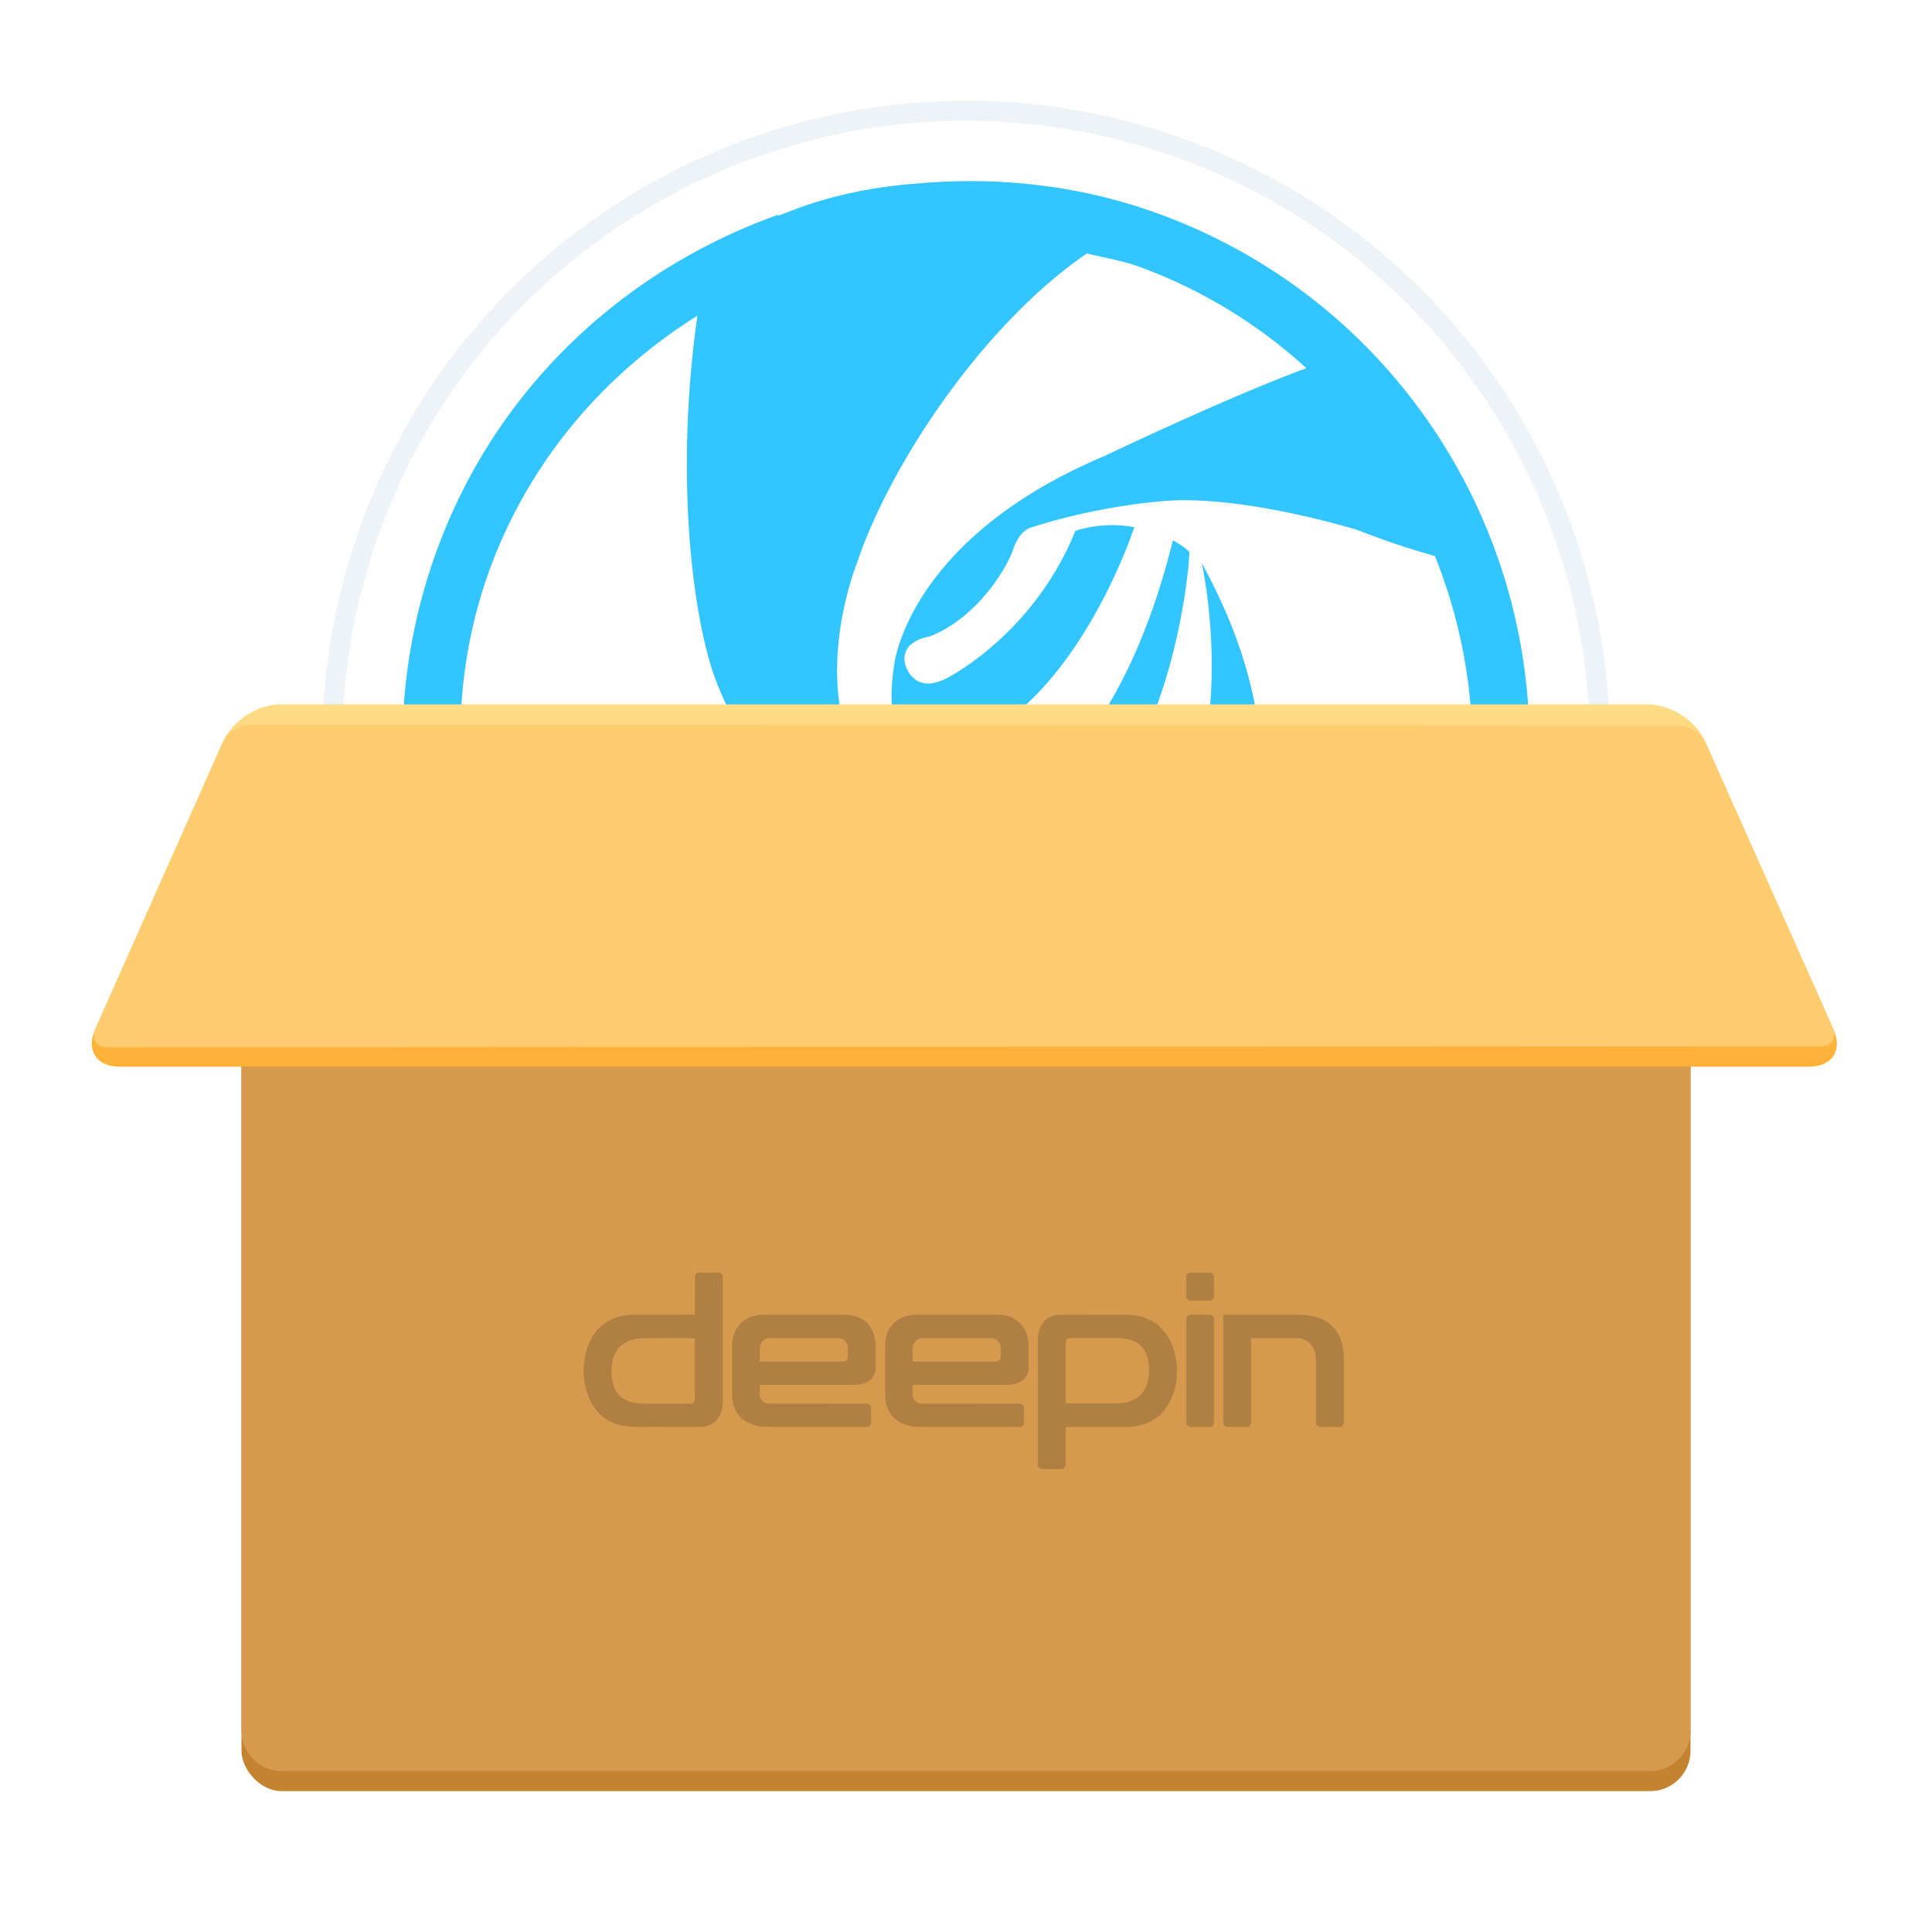 <svg width="96" height="96" version="1.1" viewBox="0 0 96 96" xmlns="http://www.w3.org/2000/svg"><title>ISO安装器-96px</title><defs><linearGradient id="b" x1="21.831" x2="21.831" y1="74.9" y2="114.41" gradientTransform="scale(2.195 .456)" gradientUnits="userSpaceOnUse"><stop stop-color="#FFDB86" offset="0"/><stop stop-color="#FFB036" offset="1"/></linearGradient><filter id="a" color-interpolation-filters="sRGB"><feFlood flood-color="#000" flood-opacity=".196" result="flood"/><feComposite in="flood" in2="SourceGraphic" operator="in" result="composite1"/><feGaussianBlur in="composite1" result="blur" stdDeviation="1"/><feOffset dx="0" dy="1" result="offset"/><feComposite in="SourceGraphic" in2="offset" result="composite2"/></filter></defs><g fill-rule="evenodd" filter="url(#a)"><path d="M56.983 5.295c-16.96-4.96-34.726 4.764-39.688 21.724-4.96 16.958 4.766 34.726 21.726 39.686 16.956 4.96 34.726-4.764 39.684-21.722 4.96-16.962-4.766-34.728-21.722-39.688z" fill="#eef3f7"/><path d="M56.702 6.255C40.272 1.45 23.061 10.87 18.254 27.3c-4.805 16.428 4.617 33.64 21.047 38.445 16.426 4.805 33.641-4.615 38.444-21.043C82.55 28.27 73.128 11.06 56.702 6.254z" fill="#fff"/><path d="M57.576 9.623C53.552 8.155 49.43 7.76 45.43 8.131c-4.638.366-6.902 1.802-6.768 1.542-7.584 2.708-13.996 8.532-16.966 16.7-5.288 14.546 2.202 30.632 16.726 35.928 14.53 5.296 30.592-2.204 35.88-16.75 5.29-14.546-2.2-30.63-16.726-35.928zM39.378 59.671a25.12 25.12 0 0 1-4.356-2.108c6.768.52 15.6-1.04 21.556-6.614 0 0 11.354-9.072 3.14-23.96 0 0 1.324 6-.364 10.936 0 0-1.61 6.712-8.766 8.662-10.54 2.872-22.55-4.506-27.57-8.08-.378-3.674-.042-7.47 1.304-11.174 1.996-5.488 5.748-9.77 10.332-12.646-1.146 8.018-.24 15.4 1.062 18.492 1.748 4.146 4.786 8.982 10.712 9.602 5.926.622 9.194-4.924 9.194-4.924 3.04-4.62 3.516-11.254 3.47-11.414-.046-.162-.81-.6-.81-.6-2.046 8.28-5.42 11.046-5.42 11.046-5.32 5.136-9.088 1.574-9.088 1.574-4.05-4.35-1.214-11.42-1.214-11.42 1.586-4.816 6.208-11.864 11.446-15.448.872.216 1.75.35 2.612.664a24.993 24.993 0 0 1 8.294 5.038c-3.83 1.398-10.014 4.354-10.014 4.354-9.802 4.128-10.464 10.372-10.464 10.372-1.014 6.436 4.092 3.712 4.092 3.712 5.256-2.56 7.838-10.538 7.838-10.538-1.64-.312-2.932.186-2.932.186-2.098 5.178-6.378 7.308-6.378 7.308-1.684.892-2.076-.684-2.076-.684-.284-1.18 1.218-1.382 1.218-1.382 2.332-.906 3.824-3.356 4.162-4.358.336-1.004.962-1.082.962-1.082 3.196-1.02 6.11-1.248 6.11-1.248 3.968-.488 10.042 1.404 10.042 1.404a37.63 37.63 0 0 0 3.828 1.286c2.226 5.562 2.578 11.896.372 17.968-4.756 13.09-19.216 19.842-32.294 15.076z" fill="#00b7ff" opacity=".8"/><rect x="12" y="36" width="72" height="52" rx="2" fill="#c58331"/><path d="M12 37.999c0-1.104.897-2 2-2H82a2 2 0 0 1 2 2V85c0 1.104-.897 2-2 2H14A2 2 0 0 1 12 85z" fill="#d69a4e"/><path d="M91.115 50.175c.45 1.008-.087 1.825-1.19 1.825H5.91c-1.107 0-1.64-.82-1.193-1.825l6.378-14.35C11.544 34.817 12.804 34 13.907 34h67.999c1.104 0 2.366.82 2.814 1.825z" fill="url(#b)"/><path d="M83.37 35.048c.554 0 1.186.41 1.41.915l6.288 14.109c.225.504-.04.914-.601.914l-85.124.051c-.557 0-.826-.412-.606-.907l6.318-14.214c.223-.501.85-.908 1.406-.907z" fill="#ffcd6f"/><g fill="#b08043"><path d="M41.904 66.655h-4.15l.002-.694c0-.236.222-.468.463-.469h3.462c.208 0 .45.237.45.466-.002.181-.004.292-.004.465 0 0 0 .232-.223.232m1.144 3.253c.238 0 .239-.215.239-.237l-.002-.69c0-.233-.233-.236-.233-.236l-4.84-.004c-.464 0-.457-.453-.457-.453-.006-.03 0-.473 0-.473h4.608c1.279 0 1.15-.93 1.15-.93v-.922s.124-1.637-1.61-1.637h-3.881c-1.764 0-1.645 1.615-1.645 1.615v2.337c0 1.63 1.615 1.622 1.615 1.622zM34.527 68.517s.004.227-.23.227c-.251 0-1.477.003-2.23 0-.754-.002-1.678-.169-1.678-1.61s1.026-1.64 1.667-1.64l2.47.002v3.021m1.154-6.285h-.919s-.23 0-.23.24l-.001 1.853h-2.983c-2.167 0-2.549 1.895-2.547 2.794.002.9.39 2.784 2.581 2.782 2.192-.002 2.253.003 3.18.003 1.15 0 1.151-1.156 1.151-1.156v-6.283c0-.233-.232-.233-.232-.233M60.094 63.628h-.921a.232.232 0 0 1-.23-.233v-.93c0-.128.103-.232.23-.232h.921c.127 0 .23.104.23.232v.93a.232.232 0 0 1-.23.233M60.094 69.907h-.921a.232.232 0 0 1-.23-.233v-5.116c0-.128.103-.232.23-.232h.921c.127 0 .23.104.23.232v5.116a.232.232 0 0 1-.23.233M64.47 64.327c-1.692-.002-3.685 0-3.685 0v5.344c0 .105.067.26.276.234l.804-.003c.318.046.308-.235.308-.235l-.006-4.175 2.301-.002c.039 0 .93.018.93 1.161l-.006 3.024c0 .128.103.233.23.233l.92-.001c.128 0 .231-.104.231-.233v-3.129c0-1.289-.611-2.216-2.303-2.218M52.955 65.712s-.004-.227.23-.227c.251 0 1.477-.003 2.23 0 .754.002 1.678.169 1.678 1.61s-1.026 1.64-1.667 1.64l-2.47-.002v-3.021m-1.152 6.285h.917s.23 0 .23-.24l.001-1.853h2.983c2.167 0 2.55-1.895 2.547-2.794-.002-.9-.39-2.784-2.581-2.782-2.192.002-2.251-.003-3.18-.003-1.148 0-1.148 1.156-1.148 1.156v6.283c0 .233.231.233.231.233M49.504 66.655h-4.15l.002-.694c0-.236.222-.468.463-.469h3.462c.208 0 .45.237.45.466-.002.181-.004.292-.004.465 0 0 0 .232-.223.232m1.144 3.253c.238 0 .239-.215.239-.237l-.002-.69c0-.233-.233-.236-.233-.236l-4.84-.004c-.465 0-.457-.453-.457-.453-.006-.03 0-.473 0-.473h4.608c1.279 0 1.15-.93 1.15-.93v-.922s.124-1.637-1.61-1.637h-3.881c-1.764 0-1.645 1.615-1.645 1.615v2.337c0 1.63 1.615 1.622 1.615 1.622z"/></g></g></svg>